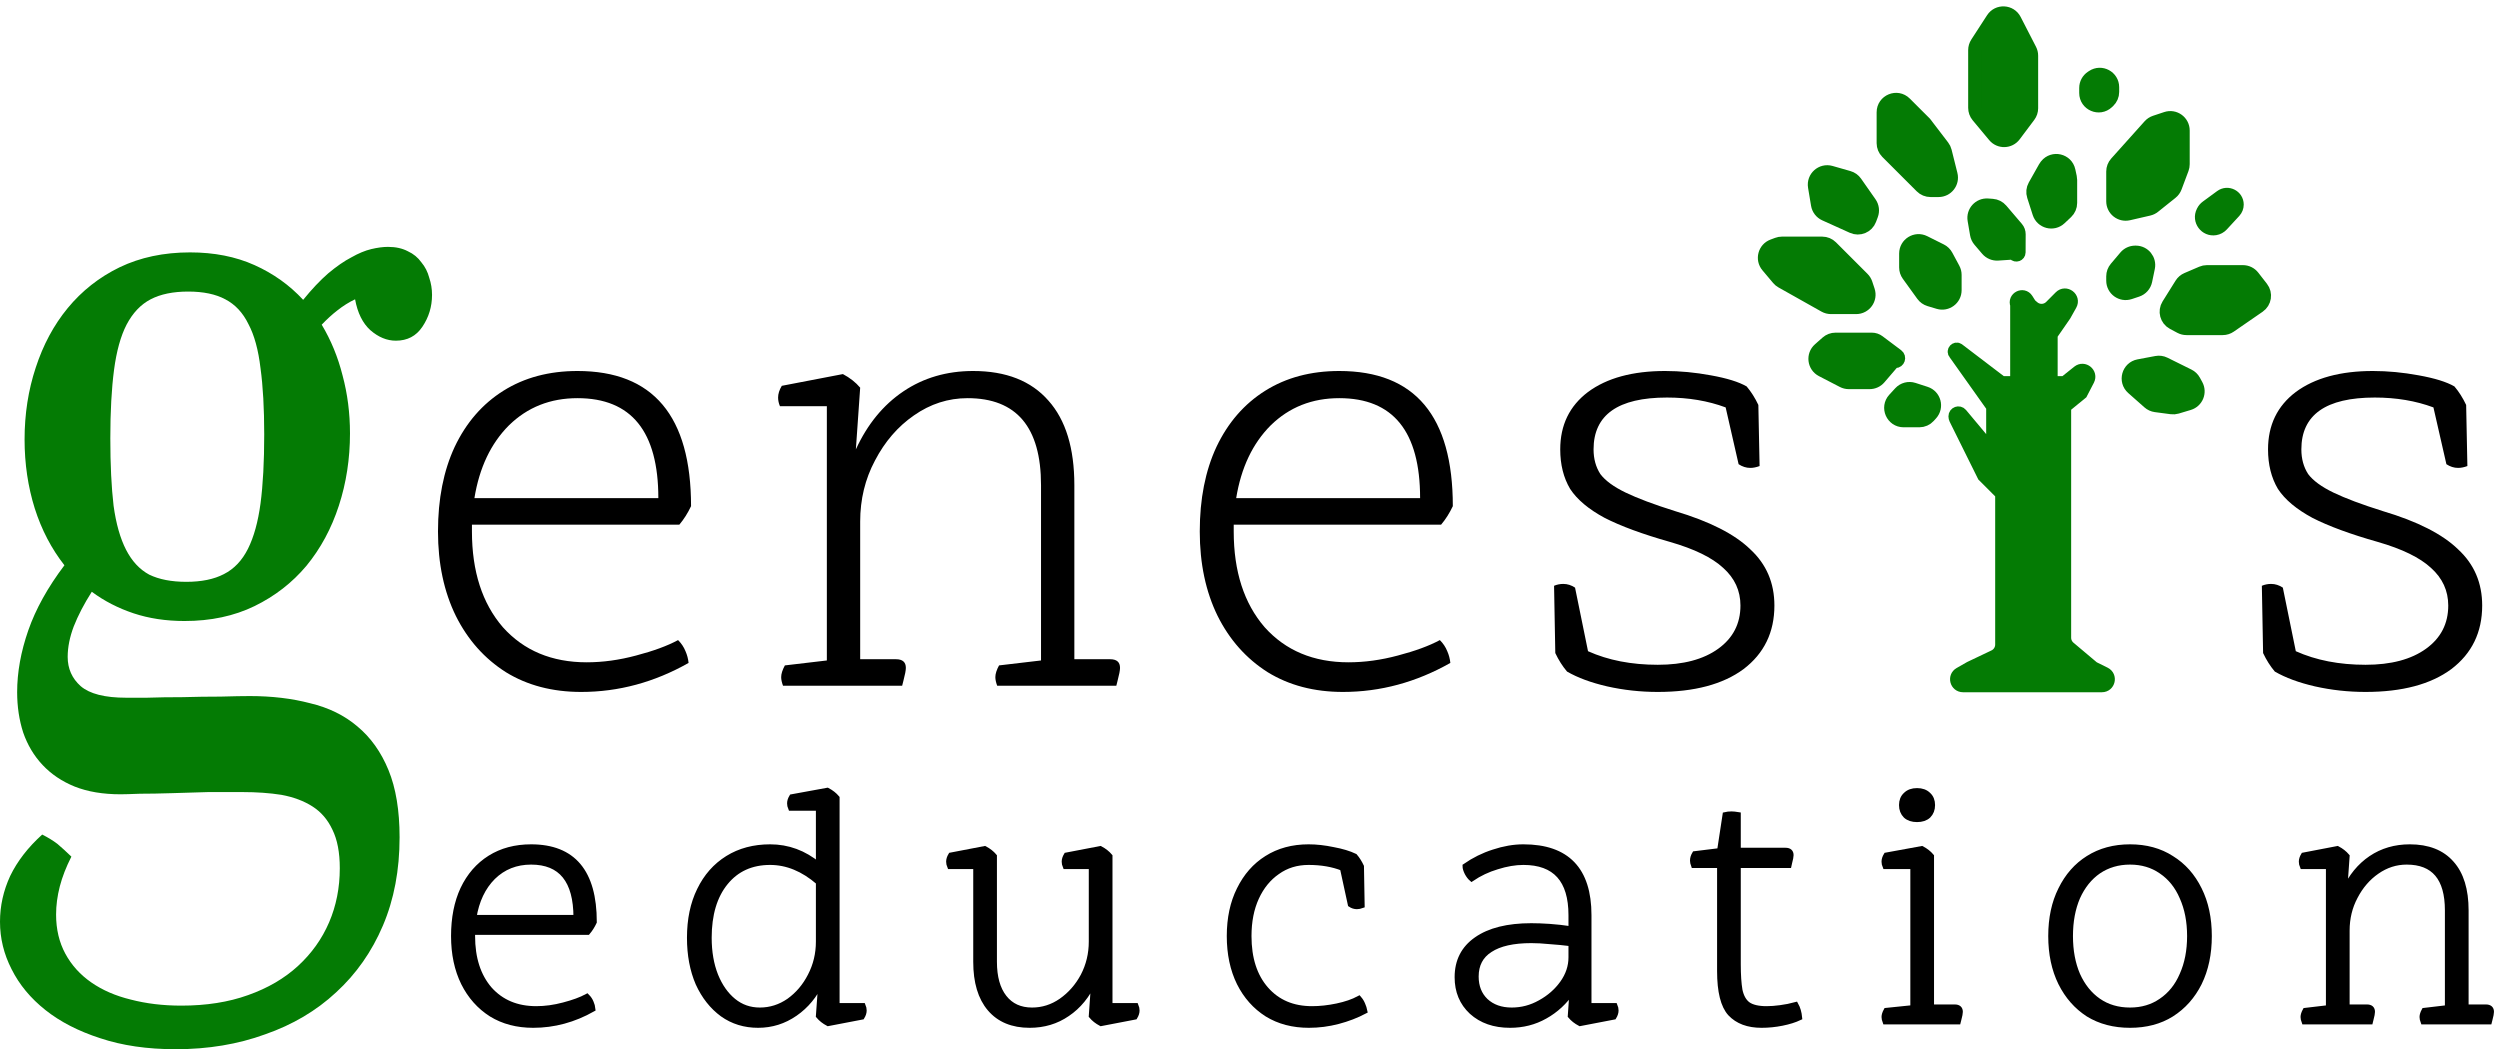 <svg width="193" height="81" viewBox="0 0 193 81" fill="none" xmlns="http://www.w3.org/2000/svg">
<path d="M151.545 52.941H162.267C162.796 52.941 162.962 52.227 162.488 51.993L161.595 51.551L159.749 49.997C159.524 49.807 159.393 49.527 159.393 49.232V31.394L160.668 30.351L161.204 29.318C161.452 28.838 160.869 28.36 160.447 28.697L159.393 29.54H158.351V25.833L159.393 24.327L159.847 23.517C160.132 23.01 159.467 22.508 159.057 22.92L158.317 23.663C157.945 24.037 157.347 24.057 156.95 23.71L156.729 23.517L156.473 23.111C156.184 22.652 155.481 23.014 155.686 23.517V29.54H154.528L151.18 26.99C150.991 26.846 150.755 27.097 150.91 27.277L153.833 31.394V34.893L151.392 31.97C151.232 31.777 150.919 31.891 150.919 32.141C150.919 32.21 150.935 32.278 150.965 32.34L153.138 36.723L154.528 38.113V49.761C154.528 50.147 154.306 50.498 153.958 50.664L152.095 51.551L151.297 52.007C150.852 52.261 151.033 52.941 151.545 52.941Z" fill="#047B04" stroke="#047B04"/>
<path d="M145.096 29.191L146.107 28.012C146.158 27.953 146.232 27.919 146.31 27.919C146.568 27.919 146.677 27.591 146.471 27.437L145.029 26.355C144.878 26.242 144.695 26.181 144.507 26.181H141.7C141.456 26.181 141.221 26.27 141.038 26.431L140.447 26.953C139.92 27.418 140.024 28.267 140.648 28.591L142.264 29.428C142.406 29.502 142.564 29.541 142.724 29.541H144.337C144.629 29.541 144.906 29.413 145.096 29.191Z" fill="#047B04" stroke="#047B04"/>
<path d="M154.233 19.618L155.326 19.545C155.393 19.541 155.458 19.568 155.501 19.619C155.629 19.769 155.875 19.68 155.876 19.483L155.882 18.086C155.883 17.91 155.821 17.74 155.707 17.607L154.503 16.197C154.329 15.993 154.081 15.868 153.814 15.849L153.453 15.823C152.806 15.777 152.287 16.349 152.396 16.989L152.584 18.089C152.614 18.267 152.692 18.433 152.809 18.57L153.406 19.27C153.611 19.51 153.918 19.639 154.233 19.618Z" fill="#047B04" stroke="#047B04"/>
<path d="M156.645 8.955L155.518 10.457C155.131 10.973 154.363 10.993 153.95 10.497L152.675 8.967C152.525 8.787 152.443 8.56 152.443 8.326V3.869C152.443 3.676 152.499 3.487 152.604 3.325L153.821 1.448C154.239 0.803 155.198 0.852 155.549 1.535L156.734 3.839C156.807 3.981 156.845 4.138 156.845 4.297V8.355C156.845 8.571 156.775 8.782 156.645 8.955Z" fill="#047B04"/>
<path d="M145.376 11.055V8.67C145.376 7.779 146.453 7.333 147.083 7.963L148.62 9.499L150 11.304C150.083 11.413 150.143 11.537 150.176 11.669L150.626 13.47C150.784 14.101 150.307 14.712 149.656 14.712H149.034C148.769 14.712 148.515 14.607 148.327 14.419L145.669 11.762C145.482 11.574 145.376 11.32 145.376 11.055Z" fill="#047B04"/>
<path d="M141.352 23.748H143.294C143.976 23.748 144.458 23.079 144.242 22.432L144.061 21.887C144.012 21.74 143.929 21.606 143.819 21.496L141.383 19.06C141.195 18.872 140.941 18.767 140.676 18.767H137.564C137.444 18.767 137.325 18.788 137.213 18.831L136.855 18.965C136.209 19.207 135.997 20.017 136.442 20.545L137.266 21.524C137.343 21.616 137.436 21.693 137.541 21.752L140.862 23.62C141.011 23.704 141.18 23.748 141.352 23.748Z" fill="#047B04"/>
<path d="M150.937 21.22V22.404C150.937 23.074 150.291 23.555 149.649 23.362L148.945 23.151C148.734 23.087 148.55 22.957 148.421 22.778L147.303 21.23C147.18 21.06 147.114 20.855 147.114 20.645V19.574C147.114 18.831 147.896 18.347 148.561 18.68L149.843 19.32C150.027 19.413 150.178 19.559 150.276 19.741L150.817 20.746C150.896 20.892 150.937 21.055 150.937 21.22Z" fill="#047B04"/>
<path d="M165.891 16.154L164.325 16.515C163.699 16.66 163.101 16.184 163.101 15.54V13.241C163.101 12.995 163.192 12.757 163.356 12.574L165.936 9.697C166.052 9.567 166.199 9.47 166.364 9.415L167.229 9.127C167.877 8.911 168.545 9.393 168.545 10.076V12.678C168.545 12.797 168.524 12.916 168.482 13.029L167.947 14.455C167.884 14.623 167.776 14.772 167.635 14.884L166.29 15.96C166.173 16.054 166.037 16.12 165.891 16.154Z" fill="#047B04"/>
<path d="M168.325 25.252L167.753 24.947C167.242 24.675 167.068 24.026 167.375 23.535L168.379 21.929C168.487 21.756 168.646 21.62 168.833 21.54L169.978 21.049C170.103 20.995 170.237 20.968 170.372 20.968H173.153C173.462 20.968 173.753 21.11 173.943 21.354L174.614 22.217C174.967 22.671 174.866 23.328 174.393 23.654L172.161 25.193C171.994 25.308 171.796 25.37 171.593 25.37H168.795C168.631 25.37 168.47 25.33 168.325 25.252Z" fill="#047B04"/>
<path d="M144.496 16.596L144.361 16.956C144.158 17.497 143.54 17.755 143.013 17.517L140.882 16.554C140.578 16.417 140.362 16.136 140.307 15.807L140.076 14.419C139.955 13.695 140.631 13.092 141.337 13.293L142.718 13.688C142.939 13.751 143.131 13.888 143.263 14.076L144.379 15.671C144.568 15.941 144.612 16.287 144.496 16.596Z" fill="#047B04"/>
<path d="M159.542 16.399L159.04 16.871C158.505 17.375 157.628 17.148 157.403 16.449L156.979 15.128C156.893 14.863 156.923 14.574 157.059 14.332L157.848 12.93C157.874 12.883 157.905 12.838 157.938 12.795L157.966 12.761C158.492 12.104 159.545 12.351 159.724 13.173L159.834 13.681C159.849 13.75 159.857 13.822 159.857 13.893V15.67C159.857 15.946 159.743 16.21 159.542 16.399Z" fill="#047B04"/>
<path d="M172.506 16.33L171.539 17.378C171.401 17.527 171.217 17.627 171.016 17.66C170.277 17.783 169.71 17.016 170.045 16.346L170.066 16.305C170.132 16.172 170.23 16.056 170.35 15.968L171.457 15.156C171.979 14.772 172.716 15.145 172.716 15.793C172.716 15.992 172.641 16.184 172.506 16.33Z" fill="#047B04"/>
<path d="M165.884 31.076L164.63 29.967C164.007 29.416 164.29 28.389 165.107 28.235L166.479 27.977C166.692 27.936 166.913 27.966 167.108 28.063L168.957 28.978C169.142 29.069 169.293 29.214 169.392 29.395L169.576 29.732C169.88 30.29 169.594 30.987 168.986 31.169L168.056 31.448C167.92 31.489 167.777 31.5 167.637 31.481L166.415 31.319C166.218 31.292 166.033 31.208 165.884 31.076Z" fill="#047B04"/>
<path d="M164.988 22.424L164.417 22.614C163.769 22.83 163.101 22.348 163.101 21.666V21.334C163.101 21.098 163.184 20.869 163.337 20.688L164.075 19.816C164.265 19.591 164.545 19.462 164.839 19.462H164.883C165.517 19.462 165.991 20.045 165.862 20.666L165.651 21.679C165.578 22.028 165.326 22.311 164.988 22.424Z" fill="#047B04"/>
<path d="M162.787 7.826L162.702 7.906C162.064 8.509 161.015 8.057 161.015 7.179V6.791C161.015 6.456 161.182 6.144 161.461 5.959L161.546 5.902C162.21 5.459 163.101 5.935 163.101 6.734V7.099C163.101 7.374 162.987 7.637 162.787 7.826Z" fill="#047B04"/>
<path d="M148.918 32.156L149.094 31.96C149.579 31.422 149.348 30.563 148.659 30.34L147.724 30.037C147.352 29.917 146.944 30.024 146.68 30.312L146.222 30.81C145.633 31.451 146.088 32.487 146.958 32.487H148.175C148.458 32.487 148.728 32.367 148.918 32.156Z" fill="#047B04"/>
<path d="M156.645 8.955L155.518 10.457C155.131 10.973 154.363 10.993 153.95 10.497L152.675 8.967C152.525 8.787 152.443 8.56 152.443 8.326V3.869C152.443 3.676 152.499 3.487 152.604 3.325L153.821 1.448C154.239 0.803 155.198 0.852 155.549 1.535L156.734 3.839C156.807 3.981 156.845 4.138 156.845 4.297V8.355C156.845 8.571 156.775 8.782 156.645 8.955Z" stroke="#047B04"/>
<path d="M145.376 11.055V8.67C145.376 7.779 146.453 7.333 147.083 7.963L148.62 9.499L150 11.304C150.083 11.413 150.143 11.537 150.176 11.669L150.626 13.47C150.784 14.101 150.307 14.712 149.656 14.712H149.034C148.769 14.712 148.515 14.607 148.327 14.419L145.669 11.762C145.482 11.574 145.376 11.32 145.376 11.055Z" stroke="#047B04"/>
<path d="M141.352 23.748H143.294C143.976 23.748 144.458 23.079 144.242 22.432L144.061 21.887C144.012 21.74 143.929 21.606 143.819 21.496L141.383 19.06C141.195 18.872 140.941 18.767 140.676 18.767H137.564C137.444 18.767 137.325 18.788 137.213 18.831L136.855 18.965C136.209 19.207 135.997 20.017 136.442 20.545L137.266 21.524C137.343 21.616 137.436 21.693 137.541 21.752L140.862 23.62C141.011 23.704 141.18 23.748 141.352 23.748Z" stroke="#047B04"/>
<path d="M150.937 21.22V22.404C150.937 23.074 150.291 23.555 149.649 23.362L148.945 23.151C148.734 23.087 148.55 22.957 148.421 22.778L147.303 21.23C147.18 21.06 147.114 20.855 147.114 20.645V19.574C147.114 18.831 147.896 18.347 148.561 18.68L149.843 19.32C150.027 19.413 150.178 19.559 150.276 19.741L150.817 20.746C150.896 20.892 150.937 21.055 150.937 21.22Z" stroke="#047B04"/>
<path d="M165.891 16.154L164.325 16.515C163.699 16.66 163.101 16.184 163.101 15.54V13.241C163.101 12.995 163.192 12.757 163.356 12.574L165.936 9.697C166.052 9.567 166.199 9.47 166.364 9.415L167.229 9.127C167.877 8.911 168.545 9.393 168.545 10.076V12.678C168.545 12.797 168.524 12.916 168.482 13.029L167.947 14.455C167.884 14.623 167.776 14.772 167.635 14.884L166.29 15.96C166.173 16.054 166.037 16.12 165.891 16.154Z" stroke="#047B04"/>
<path d="M168.325 25.252L167.753 24.947C167.242 24.675 167.068 24.026 167.375 23.535L168.379 21.929C168.487 21.756 168.646 21.62 168.833 21.54L169.978 21.049C170.103 20.995 170.237 20.968 170.372 20.968H173.153C173.462 20.968 173.753 21.11 173.943 21.354L174.614 22.217C174.967 22.671 174.866 23.328 174.393 23.654L172.161 25.193C171.994 25.308 171.796 25.37 171.593 25.37H168.795C168.631 25.37 168.47 25.33 168.325 25.252Z" stroke="#047B04"/>
<path d="M144.496 16.596L144.361 16.956C144.158 17.497 143.54 17.755 143.013 17.517L140.882 16.554C140.578 16.417 140.362 16.136 140.307 15.807L140.076 14.419C139.955 13.695 140.631 13.092 141.337 13.293L142.718 13.688C142.939 13.751 143.131 13.888 143.263 14.076L144.379 15.671C144.568 15.941 144.612 16.287 144.496 16.596Z" stroke="#047B04"/>
<path d="M159.542 16.399L159.04 16.871C158.505 17.375 157.628 17.148 157.403 16.449L156.979 15.128C156.893 14.863 156.923 14.574 157.059 14.332L157.848 12.93C157.874 12.883 157.905 12.838 157.938 12.795L157.966 12.761C158.492 12.104 159.545 12.351 159.724 13.173L159.834 13.681C159.849 13.75 159.857 13.822 159.857 13.893V15.67C159.857 15.946 159.743 16.21 159.542 16.399Z" stroke="#047B04"/>
<path d="M172.506 16.33L171.539 17.378C171.401 17.527 171.217 17.627 171.016 17.66C170.277 17.783 169.71 17.016 170.045 16.346L170.066 16.305C170.132 16.172 170.23 16.056 170.35 15.968L171.457 15.156C171.979 14.772 172.716 15.145 172.716 15.793C172.716 15.992 172.641 16.184 172.506 16.33Z" stroke="#047B04"/>
<path d="M165.884 31.076L164.63 29.967C164.007 29.416 164.29 28.389 165.107 28.235L166.479 27.977C166.692 27.936 166.913 27.966 167.108 28.063L168.957 28.978C169.142 29.069 169.293 29.214 169.392 29.395L169.576 29.732C169.88 30.29 169.594 30.987 168.986 31.169L168.056 31.448C167.92 31.489 167.777 31.5 167.637 31.481L166.415 31.319C166.218 31.292 166.033 31.208 165.884 31.076Z" stroke="#047B04"/>
<path d="M164.988 22.424L164.417 22.614C163.769 22.83 163.101 22.348 163.101 21.666V21.334C163.101 21.098 163.184 20.869 163.337 20.688L164.075 19.816C164.265 19.591 164.545 19.462 164.839 19.462H164.883C165.517 19.462 165.991 20.045 165.862 20.666L165.651 21.679C165.578 22.028 165.326 22.311 164.988 22.424Z" stroke="#047B04"/>
<path d="M162.787 7.826L162.702 7.906C162.064 8.509 161.015 8.057 161.015 7.179V6.791C161.015 6.456 161.182 6.144 161.461 5.959L161.546 5.902C162.21 5.459 163.101 5.935 163.101 6.734V7.099C163.101 7.374 162.987 7.637 162.787 7.826Z" stroke="#047B04"/>
<path d="M148.918 32.156L149.094 31.96C149.579 31.422 149.348 30.563 148.659 30.34L147.724 30.037C147.352 29.917 146.944 30.024 146.68 30.312L146.222 30.81C145.633 31.451 146.088 32.487 146.958 32.487H148.175C148.458 32.487 148.728 32.367 148.918 32.156Z" stroke="#047B04"/>
<path d="M52.444 40.505H36.434V41.029C36.434 44.111 37.228 46.572 38.816 48.415C40.437 50.225 42.596 51.13 45.297 51.13C46.535 51.13 47.806 50.956 49.108 50.606C50.442 50.257 51.522 49.86 52.348 49.415C52.602 49.669 52.793 49.955 52.92 50.273C53.047 50.559 53.127 50.861 53.158 51.178C50.522 52.671 47.758 53.418 44.868 53.418C42.644 53.418 40.706 52.909 39.055 51.893C37.403 50.845 36.117 49.399 35.195 47.557C34.274 45.683 33.813 43.507 33.813 41.029C33.813 38.52 34.242 36.344 35.1 34.502C35.989 32.628 37.244 31.182 38.864 30.166C40.484 29.149 42.39 28.641 44.582 28.641C50.426 28.641 53.349 32.119 53.349 39.076C53.095 39.616 52.793 40.092 52.444 40.505ZM36.625 38.456H50.824C50.824 33.31 48.743 30.738 44.582 30.738C42.485 30.738 40.722 31.436 39.293 32.834C37.895 34.232 37.006 36.106 36.625 38.456Z" fill="black"/>
<path d="M86.18 52.941H76.984C76.889 52.687 76.841 52.465 76.841 52.274C76.841 52.02 76.936 51.718 77.127 51.369L80.367 50.988V37.456C80.367 32.977 78.477 30.738 74.697 30.738C73.204 30.738 71.822 31.182 70.552 32.072C69.313 32.929 68.312 34.089 67.55 35.55C66.787 36.979 66.406 38.552 66.406 40.267V50.892H69.17C69.678 50.892 69.932 51.115 69.932 51.559C69.932 51.75 69.869 52.084 69.742 52.56L69.646 52.941H60.45C60.355 52.687 60.307 52.465 60.307 52.274C60.307 52.02 60.403 51.718 60.593 51.369L63.833 50.988V31.357H60.212C60.117 31.135 60.069 30.912 60.069 30.69C60.069 30.404 60.165 30.102 60.355 29.785L65.072 28.879C65.612 29.165 66.057 29.515 66.406 29.928L66.073 34.692C66.962 32.755 68.185 31.262 69.742 30.213C71.298 29.165 73.093 28.641 75.126 28.641C77.667 28.641 79.605 29.404 80.939 30.928C82.273 32.421 82.94 34.597 82.94 37.456V50.892H85.703C86.212 50.892 86.466 51.115 86.466 51.559C86.466 51.75 86.402 52.084 86.275 52.56L86.18 52.941Z" fill="black"/>
<path d="M111.252 40.505H95.243V41.029C95.243 44.111 96.037 46.572 97.625 48.415C99.245 50.225 101.405 51.13 104.105 51.13C105.344 51.13 106.615 50.956 107.917 50.606C109.251 50.257 110.331 49.86 111.157 49.415C111.411 49.669 111.602 49.955 111.729 50.273C111.856 50.559 111.935 50.861 111.967 51.178C109.331 52.671 106.567 53.418 103.676 53.418C101.453 53.418 99.515 52.909 97.864 51.893C96.212 50.845 94.925 49.399 94.004 47.557C93.083 45.683 92.622 43.507 92.622 41.029C92.622 38.52 93.051 36.344 93.909 34.502C94.798 32.628 96.053 31.182 97.673 30.166C99.293 29.149 101.199 28.641 103.391 28.641C109.235 28.641 112.158 32.119 112.158 39.076C111.903 39.616 111.602 40.092 111.252 40.505ZM95.433 38.456H109.632C109.632 33.31 107.552 30.738 103.391 30.738C101.294 30.738 99.531 31.436 98.102 32.834C96.704 34.232 95.815 36.106 95.433 38.456Z" fill="black"/>
<path d="M120.069 50.416L119.974 45.222C120.196 45.127 120.435 45.079 120.689 45.079C121.006 45.079 121.308 45.175 121.594 45.365L122.595 50.273C124.151 50.972 125.946 51.321 127.979 51.321C129.948 51.321 131.505 50.908 132.648 50.082C133.792 49.256 134.363 48.145 134.363 46.747C134.363 45.603 133.919 44.635 133.029 43.84C132.172 43.046 130.806 42.379 128.932 41.839C126.803 41.236 125.12 40.616 123.881 39.981C122.642 39.314 121.753 38.568 121.213 37.742C120.705 36.884 120.45 35.868 120.45 34.692C120.45 32.818 121.165 31.341 122.595 30.261C124.056 29.181 126.041 28.641 128.55 28.641C129.694 28.641 130.869 28.752 132.076 28.975C133.315 29.197 134.236 29.483 134.84 29.832C135.189 30.245 135.491 30.722 135.745 31.262L135.84 35.979C135.586 36.074 135.348 36.122 135.126 36.122C134.808 36.122 134.506 36.026 134.22 35.836L133.22 31.452C131.854 30.944 130.345 30.69 128.693 30.69C124.913 30.69 123.023 32.024 123.023 34.692C123.023 35.423 123.198 36.058 123.547 36.598C123.929 37.106 124.58 37.583 125.501 38.028C126.422 38.472 127.693 38.949 129.313 39.457C131.981 40.251 133.919 41.236 135.126 42.411C136.365 43.555 136.984 45 136.984 46.747C136.984 48.812 136.19 50.448 134.602 51.655C133.013 52.83 130.806 53.418 127.979 53.418C126.645 53.418 125.342 53.275 124.072 52.989C122.833 52.703 121.8 52.322 120.975 51.845C120.625 51.432 120.323 50.956 120.069 50.416Z" fill="black"/>
<path d="M174.711 50.416L174.615 45.222C174.838 45.127 175.076 45.079 175.33 45.079C175.648 45.079 175.95 45.175 176.235 45.365L177.236 50.273C178.793 50.972 180.587 51.321 182.62 51.321C184.59 51.321 186.146 50.908 187.29 50.082C188.433 49.256 189.005 48.145 189.005 46.747C189.005 45.603 188.56 44.635 187.671 43.84C186.813 43.046 185.447 42.379 183.573 41.839C181.445 41.236 179.761 40.616 178.523 39.981C177.284 39.314 176.394 38.568 175.854 37.742C175.346 36.884 175.092 35.868 175.092 34.692C175.092 32.818 175.807 31.341 177.236 30.261C178.697 29.181 180.683 28.641 183.192 28.641C184.335 28.641 185.511 28.752 186.718 28.975C187.957 29.197 188.878 29.483 189.481 29.832C189.831 30.245 190.133 30.722 190.387 31.262L190.482 35.979C190.228 36.074 189.99 36.122 189.767 36.122C189.45 36.122 189.148 36.026 188.862 35.836L187.861 31.452C186.495 30.944 184.987 30.69 183.335 30.69C179.555 30.69 177.665 32.024 177.665 34.692C177.665 35.423 177.84 36.058 178.189 36.598C178.57 37.106 179.221 37.583 180.143 38.028C181.064 38.472 182.334 38.949 183.954 39.457C186.623 40.251 188.56 41.236 189.767 42.411C191.006 43.555 191.625 45 191.625 46.747C191.625 48.812 190.831 50.448 189.243 51.655C187.655 52.83 185.447 53.418 182.62 53.418C181.286 53.418 179.984 53.275 178.713 52.989C177.474 52.703 176.442 52.322 175.616 51.845C175.267 51.432 174.965 50.956 174.711 50.416Z" fill="black"/>
<mask id="path-6-outside-1" maskUnits="userSpaceOnUse" x="34.021" y="60.015" width="159" height="20" fill="black">
<rect fill="white" x="34.021" y="60.015" width="159" height="20"/>
<path d="M45.371 71.974H36.477V72.265C36.477 73.976 36.918 75.344 37.8 76.368C38.7 77.374 39.9 77.876 41.4 77.876C42.088 77.876 42.794 77.779 43.518 77.585C44.259 77.391 44.859 77.171 45.318 76.924C45.459 77.065 45.565 77.224 45.635 77.4C45.706 77.559 45.75 77.726 45.768 77.903C44.303 78.732 42.768 79.147 41.162 79.147C39.926 79.147 38.85 78.865 37.932 78.3C37.015 77.718 36.3 76.915 35.788 75.891C35.276 74.85 35.021 73.641 35.021 72.265C35.021 70.871 35.259 69.662 35.735 68.638C36.229 67.597 36.926 66.794 37.827 66.229C38.727 65.665 39.785 65.382 41.003 65.382C44.25 65.382 45.873 67.315 45.873 71.179C45.732 71.479 45.565 71.744 45.371 71.974ZM36.582 70.835H44.471C44.471 67.976 43.315 66.547 41.003 66.547C39.838 66.547 38.859 66.935 38.065 67.712C37.288 68.488 36.794 69.529 36.582 70.835Z"/>
<path d="M66.548 78.512L63.928 79.015C63.628 78.856 63.381 78.662 63.187 78.432L63.372 75.838C62.913 76.844 62.251 77.647 61.386 78.247C60.522 78.847 59.569 79.147 58.528 79.147C57.486 79.147 56.569 78.865 55.775 78.3C54.981 77.718 54.354 76.924 53.895 75.918C53.454 74.894 53.234 73.721 53.234 72.397C53.234 70.985 53.489 69.759 54.001 68.718C54.513 67.659 55.236 66.838 56.172 66.256C57.107 65.674 58.201 65.382 59.454 65.382C60.831 65.382 62.075 65.841 63.187 66.759V62.391H61.042C60.989 62.268 60.963 62.144 60.963 62.02C60.963 61.862 61.016 61.694 61.122 61.518L63.875 61.015C64.175 61.173 64.422 61.368 64.616 61.597V77.638H66.628C66.681 77.762 66.707 77.885 66.707 78.009C66.707 78.168 66.654 78.335 66.548 78.512ZM63.187 72.688V68.109C62.004 67.085 60.76 66.573 59.454 66.573C58.007 66.573 56.86 67.094 56.013 68.135C55.166 69.176 54.742 70.597 54.742 72.397C54.742 73.491 54.91 74.462 55.245 75.309C55.581 76.138 56.039 76.791 56.622 77.268C57.204 77.744 57.884 77.982 58.66 77.982C59.472 77.982 60.222 77.744 60.91 77.268C61.598 76.773 62.145 76.129 62.551 75.335C62.975 74.523 63.187 73.641 63.187 72.688Z"/>
<path d="M87.616 78.512L84.995 79.015C84.695 78.856 84.448 78.662 84.254 78.432L84.439 75.785C83.945 76.862 83.266 77.691 82.401 78.273C81.554 78.856 80.584 79.147 79.49 79.147C78.166 79.147 77.142 78.724 76.419 77.876C75.695 77.029 75.334 75.82 75.334 74.25V66.891H73.322C73.269 66.768 73.242 66.644 73.242 66.52C73.242 66.362 73.295 66.194 73.401 66.018L76.022 65.515C76.322 65.674 76.569 65.868 76.763 66.097V74.25C76.763 75.432 77.019 76.35 77.531 77.003C78.042 77.656 78.757 77.982 79.675 77.982C80.487 77.982 81.237 77.744 81.925 77.268C82.631 76.773 83.195 76.129 83.619 75.335C84.042 74.523 84.254 73.641 84.254 72.688V66.891H82.242C82.189 66.768 82.163 66.644 82.163 66.52C82.163 66.362 82.216 66.194 82.322 66.018L84.942 65.515C85.242 65.674 85.49 65.868 85.684 66.097V77.638H87.695C87.748 77.762 87.775 77.885 87.775 78.009C87.775 78.168 87.722 78.335 87.616 78.512Z"/>
<path d="M104.251 69.829L103.642 67.023C102.884 66.724 102.01 66.573 101.022 66.573C100.104 66.573 99.301 66.82 98.613 67.315C97.925 67.791 97.387 68.453 96.998 69.3C96.61 70.147 96.416 71.135 96.416 72.265C96.416 73.994 96.857 75.362 97.74 76.368C98.622 77.374 99.804 77.876 101.287 77.876C101.904 77.876 102.548 77.806 103.219 77.665C103.89 77.523 104.454 77.329 104.913 77.082C105.037 77.224 105.134 77.382 105.204 77.559C105.275 77.718 105.328 77.885 105.363 78.062C104.728 78.397 104.04 78.662 103.298 78.856C102.557 79.05 101.807 79.147 101.048 79.147C99.813 79.147 98.737 78.865 97.819 78.3C96.901 77.718 96.187 76.915 95.675 75.891C95.163 74.85 94.907 73.641 94.907 72.265C94.907 70.888 95.163 69.688 95.675 68.665C96.187 67.624 96.892 66.82 97.793 66.256C98.71 65.674 99.787 65.382 101.022 65.382C101.622 65.382 102.257 65.453 102.928 65.594C103.598 65.718 104.154 65.885 104.595 66.097C104.79 66.326 104.957 66.591 105.098 66.891L105.151 69.909C105.01 69.962 104.878 69.988 104.754 69.988C104.578 69.988 104.41 69.935 104.251 69.829Z"/>
<path d="M124.594 78.512L121.974 79.015C121.674 78.856 121.427 78.662 121.233 78.432L121.365 76.526C120.8 77.356 120.103 78 119.274 78.459C118.462 78.918 117.562 79.147 116.574 79.147C115.356 79.147 114.368 78.803 113.609 78.115C112.868 77.426 112.497 76.535 112.497 75.441C112.497 74.188 112.991 73.218 113.98 72.529C114.986 71.823 116.397 71.471 118.215 71.471C118.621 71.471 119.088 71.488 119.618 71.523C120.147 71.559 120.703 71.621 121.286 71.709V70.65C121.286 67.932 120.059 66.573 117.606 66.573C116.971 66.573 116.291 66.688 115.568 66.918C114.862 67.129 114.209 67.438 113.609 67.844C113.486 67.738 113.371 67.588 113.265 67.394C113.159 67.182 113.106 67.006 113.106 66.865C113.794 66.388 114.527 66.026 115.303 65.779C116.097 65.515 116.865 65.382 117.606 65.382C120.977 65.382 122.662 67.138 122.662 70.65V77.638H124.674C124.727 77.762 124.753 77.885 124.753 78.009C124.753 78.168 124.7 78.335 124.594 78.512ZM121.286 73.906V72.847C120.721 72.776 120.174 72.724 119.644 72.688C119.115 72.635 118.638 72.609 118.215 72.609C116.821 72.609 115.762 72.847 115.038 73.323C114.315 73.782 113.953 74.471 113.953 75.388C113.953 76.165 114.2 76.791 114.694 77.268C115.206 77.744 115.877 77.982 116.706 77.982C117.483 77.982 118.215 77.788 118.903 77.4C119.609 77.012 120.183 76.509 120.624 75.891C121.065 75.273 121.286 74.612 121.286 73.906Z"/>
<path d="M132.759 74.965V66.812H130.747C130.694 66.671 130.668 66.547 130.668 66.441C130.668 66.265 130.721 66.088 130.827 65.912L132.759 65.674L133.182 62.894C133.324 62.859 133.491 62.841 133.685 62.841C133.809 62.841 133.977 62.859 134.188 62.894V65.647H137.841C138.124 65.647 138.265 65.77 138.265 66.018C138.265 66.124 138.229 66.309 138.159 66.573L138.106 66.812H134.188V74.435C134.188 75.265 134.232 75.935 134.321 76.447C134.427 76.941 134.629 77.303 134.929 77.532C135.247 77.762 135.732 77.876 136.385 77.876C136.703 77.876 137.056 77.85 137.444 77.797C137.85 77.744 138.247 77.665 138.635 77.559C138.794 77.841 138.891 78.176 138.927 78.565C138.556 78.741 138.106 78.882 137.577 78.988C137.047 79.094 136.518 79.147 135.988 79.147C134.947 79.147 134.144 78.847 133.579 78.247C133.032 77.647 132.759 76.553 132.759 74.965Z"/>
<path d="M151.172 78.882H145.534C145.481 78.741 145.454 78.618 145.454 78.512C145.454 78.371 145.507 78.203 145.613 78.009L147.678 77.797V66.891H145.534C145.481 66.768 145.454 66.644 145.454 66.52C145.454 66.362 145.507 66.194 145.613 66.018L148.366 65.515C148.666 65.674 148.913 65.868 149.107 66.097V77.744H150.907C151.19 77.744 151.331 77.868 151.331 78.115C151.331 78.221 151.296 78.406 151.225 78.671L151.172 78.882ZM149.187 62.153C149.187 62.488 149.081 62.762 148.869 62.974C148.657 63.168 148.366 63.265 147.996 63.265C147.625 63.265 147.334 63.168 147.122 62.974C146.91 62.762 146.804 62.488 146.804 62.153C146.804 61.818 146.91 61.553 147.122 61.359C147.334 61.147 147.625 61.041 147.996 61.041C148.366 61.041 148.657 61.147 148.869 61.359C149.081 61.553 149.187 61.818 149.187 62.153Z"/>
<path d="M164.439 77.982C165.356 77.982 166.159 77.744 166.847 77.268C167.553 76.791 168.092 76.121 168.462 75.256C168.85 74.391 169.044 73.394 169.044 72.265C169.044 71.135 168.85 70.138 168.462 69.273C168.092 68.409 167.553 67.738 166.847 67.262C166.159 66.785 165.356 66.547 164.439 66.547C163.521 66.547 162.709 66.785 162.003 67.262C161.315 67.738 160.777 68.409 160.389 69.273C160.018 70.138 159.833 71.135 159.833 72.265C159.833 73.394 160.018 74.391 160.389 75.256C160.777 76.121 161.315 76.791 162.003 77.268C162.692 77.744 163.503 77.982 164.439 77.982ZM164.439 79.147C163.203 79.147 162.127 78.865 161.209 78.3C160.309 77.718 159.603 76.915 159.092 75.891C158.58 74.85 158.324 73.641 158.324 72.265C158.324 70.888 158.58 69.688 159.092 68.665C159.603 67.624 160.309 66.82 161.209 66.256C162.127 65.674 163.203 65.382 164.439 65.382C165.674 65.382 166.742 65.674 167.642 66.256C168.559 66.82 169.274 67.624 169.786 68.665C170.297 69.688 170.553 70.888 170.553 72.265C170.553 73.641 170.297 74.85 169.786 75.891C169.274 76.915 168.559 77.718 167.642 78.3C166.742 78.865 165.674 79.147 164.439 79.147Z"/>
<path d="M192.176 78.882H187.067C187.014 78.741 186.988 78.618 186.988 78.512C186.988 78.371 187.041 78.203 187.146 78.009L188.946 77.797V70.279C188.946 67.791 187.896 66.547 185.796 66.547C184.967 66.547 184.199 66.794 183.493 67.288C182.805 67.765 182.249 68.409 181.826 69.221C181.402 70.015 181.191 70.888 181.191 71.841V77.744H182.726C183.008 77.744 183.149 77.868 183.149 78.115C183.149 78.221 183.114 78.406 183.043 78.671L182.991 78.882H177.882C177.829 78.741 177.802 78.618 177.802 78.512C177.802 78.371 177.855 78.203 177.961 78.009L179.761 77.797V66.891H177.749C177.696 66.768 177.67 66.644 177.67 66.52C177.67 66.362 177.723 66.194 177.829 66.018L180.449 65.515C180.749 65.674 180.996 65.868 181.191 66.097L181.005 68.744C181.499 67.668 182.179 66.838 183.043 66.256C183.908 65.674 184.905 65.382 186.035 65.382C187.446 65.382 188.523 65.806 189.264 66.653C190.005 67.482 190.376 68.691 190.376 70.279V77.744H191.911C192.193 77.744 192.335 77.868 192.335 78.115C192.335 78.221 192.299 78.406 192.229 78.671L192.176 78.882Z"/>
</mask>
<path d="M45.371 71.974H36.477V72.265C36.477 73.976 36.918 75.344 37.8 76.368C38.7 77.374 39.9 77.876 41.4 77.876C42.088 77.876 42.794 77.779 43.518 77.585C44.259 77.391 44.859 77.171 45.318 76.924C45.459 77.065 45.565 77.224 45.635 77.4C45.706 77.559 45.75 77.726 45.768 77.903C44.303 78.732 42.768 79.147 41.162 79.147C39.926 79.147 38.85 78.865 37.932 78.3C37.015 77.718 36.3 76.915 35.788 75.891C35.276 74.85 35.021 73.641 35.021 72.265C35.021 70.871 35.259 69.662 35.735 68.638C36.229 67.597 36.926 66.794 37.827 66.229C38.727 65.665 39.785 65.382 41.003 65.382C44.25 65.382 45.873 67.315 45.873 71.179C45.732 71.479 45.565 71.744 45.371 71.974ZM36.582 70.835H44.471C44.471 67.976 43.315 66.547 41.003 66.547C39.838 66.547 38.859 66.935 38.065 67.712C37.288 68.488 36.794 69.529 36.582 70.835Z" fill="black"/>
<path d="M66.548 78.512L63.928 79.015C63.628 78.856 63.381 78.662 63.187 78.432L63.372 75.838C62.913 76.844 62.251 77.647 61.386 78.247C60.522 78.847 59.569 79.147 58.528 79.147C57.486 79.147 56.569 78.865 55.775 78.3C54.981 77.718 54.354 76.924 53.895 75.918C53.454 74.894 53.234 73.721 53.234 72.397C53.234 70.985 53.489 69.759 54.001 68.718C54.513 67.659 55.236 66.838 56.172 66.256C57.107 65.674 58.201 65.382 59.454 65.382C60.831 65.382 62.075 65.841 63.187 66.759V62.391H61.042C60.989 62.268 60.963 62.144 60.963 62.02C60.963 61.862 61.016 61.694 61.122 61.518L63.875 61.015C64.175 61.173 64.422 61.368 64.616 61.597V77.638H66.628C66.681 77.762 66.707 77.885 66.707 78.009C66.707 78.168 66.654 78.335 66.548 78.512ZM63.187 72.688V68.109C62.004 67.085 60.76 66.573 59.454 66.573C58.007 66.573 56.86 67.094 56.013 68.135C55.166 69.176 54.742 70.597 54.742 72.397C54.742 73.491 54.91 74.462 55.245 75.309C55.581 76.138 56.039 76.791 56.622 77.268C57.204 77.744 57.884 77.982 58.66 77.982C59.472 77.982 60.222 77.744 60.91 77.268C61.598 76.773 62.145 76.129 62.551 75.335C62.975 74.523 63.187 73.641 63.187 72.688Z" fill="black"/>
<path d="M87.616 78.512L84.995 79.015C84.695 78.856 84.448 78.662 84.254 78.432L84.439 75.785C83.945 76.862 83.266 77.691 82.401 78.273C81.554 78.856 80.584 79.147 79.49 79.147C78.166 79.147 77.142 78.724 76.419 77.876C75.695 77.029 75.334 75.82 75.334 74.25V66.891H73.322C73.269 66.768 73.242 66.644 73.242 66.52C73.242 66.362 73.295 66.194 73.401 66.018L76.022 65.515C76.322 65.674 76.569 65.868 76.763 66.097V74.25C76.763 75.432 77.019 76.35 77.531 77.003C78.042 77.656 78.757 77.982 79.675 77.982C80.487 77.982 81.237 77.744 81.925 77.268C82.631 76.773 83.195 76.129 83.619 75.335C84.042 74.523 84.254 73.641 84.254 72.688V66.891H82.242C82.189 66.768 82.163 66.644 82.163 66.52C82.163 66.362 82.216 66.194 82.322 66.018L84.942 65.515C85.242 65.674 85.49 65.868 85.684 66.097V77.638H87.695C87.748 77.762 87.775 77.885 87.775 78.009C87.775 78.168 87.722 78.335 87.616 78.512Z" fill="black"/>
<path d="M104.251 69.829L103.642 67.023C102.884 66.724 102.01 66.573 101.022 66.573C100.104 66.573 99.301 66.82 98.613 67.315C97.925 67.791 97.387 68.453 96.998 69.3C96.61 70.147 96.416 71.135 96.416 72.265C96.416 73.994 96.857 75.362 97.74 76.368C98.622 77.374 99.804 77.876 101.287 77.876C101.904 77.876 102.548 77.806 103.219 77.665C103.89 77.523 104.454 77.329 104.913 77.082C105.037 77.224 105.134 77.382 105.204 77.559C105.275 77.718 105.328 77.885 105.363 78.062C104.728 78.397 104.04 78.662 103.298 78.856C102.557 79.05 101.807 79.147 101.048 79.147C99.813 79.147 98.737 78.865 97.819 78.3C96.901 77.718 96.187 76.915 95.675 75.891C95.163 74.85 94.907 73.641 94.907 72.265C94.907 70.888 95.163 69.688 95.675 68.665C96.187 67.624 96.892 66.82 97.793 66.256C98.71 65.674 99.787 65.382 101.022 65.382C101.622 65.382 102.257 65.453 102.928 65.594C103.598 65.718 104.154 65.885 104.595 66.097C104.79 66.326 104.957 66.591 105.098 66.891L105.151 69.909C105.01 69.962 104.878 69.988 104.754 69.988C104.578 69.988 104.41 69.935 104.251 69.829Z" fill="black"/>
<path d="M124.594 78.512L121.974 79.015C121.674 78.856 121.427 78.662 121.233 78.432L121.365 76.526C120.8 77.356 120.103 78 119.274 78.459C118.462 78.918 117.562 79.147 116.574 79.147C115.356 79.147 114.368 78.803 113.609 78.115C112.868 77.426 112.497 76.535 112.497 75.441C112.497 74.188 112.991 73.218 113.98 72.529C114.986 71.823 116.397 71.471 118.215 71.471C118.621 71.471 119.088 71.488 119.618 71.523C120.147 71.559 120.703 71.621 121.286 71.709V70.65C121.286 67.932 120.059 66.573 117.606 66.573C116.971 66.573 116.291 66.688 115.568 66.918C114.862 67.129 114.209 67.438 113.609 67.844C113.486 67.738 113.371 67.588 113.265 67.394C113.159 67.182 113.106 67.006 113.106 66.865C113.794 66.388 114.527 66.026 115.303 65.779C116.097 65.515 116.865 65.382 117.606 65.382C120.977 65.382 122.662 67.138 122.662 70.65V77.638H124.674C124.727 77.762 124.753 77.885 124.753 78.009C124.753 78.168 124.7 78.335 124.594 78.512ZM121.286 73.906V72.847C120.721 72.776 120.174 72.724 119.644 72.688C119.115 72.635 118.638 72.609 118.215 72.609C116.821 72.609 115.762 72.847 115.038 73.323C114.315 73.782 113.953 74.471 113.953 75.388C113.953 76.165 114.2 76.791 114.694 77.268C115.206 77.744 115.877 77.982 116.706 77.982C117.483 77.982 118.215 77.788 118.903 77.4C119.609 77.012 120.183 76.509 120.624 75.891C121.065 75.273 121.286 74.612 121.286 73.906Z" fill="black"/>
<path d="M132.759 74.965V66.812H130.747C130.694 66.671 130.668 66.547 130.668 66.441C130.668 66.265 130.721 66.088 130.827 65.912L132.759 65.674L133.182 62.894C133.324 62.859 133.491 62.841 133.685 62.841C133.809 62.841 133.977 62.859 134.188 62.894V65.647H137.841C138.124 65.647 138.265 65.77 138.265 66.018C138.265 66.124 138.229 66.309 138.159 66.573L138.106 66.812H134.188V74.435C134.188 75.265 134.232 75.935 134.321 76.447C134.427 76.941 134.629 77.303 134.929 77.532C135.247 77.762 135.732 77.876 136.385 77.876C136.703 77.876 137.056 77.85 137.444 77.797C137.85 77.744 138.247 77.665 138.635 77.559C138.794 77.841 138.891 78.176 138.927 78.565C138.556 78.741 138.106 78.882 137.577 78.988C137.047 79.094 136.518 79.147 135.988 79.147C134.947 79.147 134.144 78.847 133.579 78.247C133.032 77.647 132.759 76.553 132.759 74.965Z" fill="black"/>
<path d="M151.172 78.882H145.534C145.481 78.741 145.454 78.618 145.454 78.512C145.454 78.371 145.507 78.203 145.613 78.009L147.678 77.797V66.891H145.534C145.481 66.768 145.454 66.644 145.454 66.52C145.454 66.362 145.507 66.194 145.613 66.018L148.366 65.515C148.666 65.674 148.913 65.868 149.107 66.097V77.744H150.907C151.19 77.744 151.331 77.868 151.331 78.115C151.331 78.221 151.296 78.406 151.225 78.671L151.172 78.882ZM149.187 62.153C149.187 62.488 149.081 62.762 148.869 62.974C148.657 63.168 148.366 63.265 147.996 63.265C147.625 63.265 147.334 63.168 147.122 62.974C146.91 62.762 146.804 62.488 146.804 62.153C146.804 61.818 146.91 61.553 147.122 61.359C147.334 61.147 147.625 61.041 147.996 61.041C148.366 61.041 148.657 61.147 148.869 61.359C149.081 61.553 149.187 61.818 149.187 62.153Z" fill="black"/>
<path d="M164.439 77.982C165.356 77.982 166.159 77.744 166.847 77.268C167.553 76.791 168.092 76.121 168.462 75.256C168.85 74.391 169.044 73.394 169.044 72.265C169.044 71.135 168.85 70.138 168.462 69.273C168.092 68.409 167.553 67.738 166.847 67.262C166.159 66.785 165.356 66.547 164.439 66.547C163.521 66.547 162.709 66.785 162.003 67.262C161.315 67.738 160.777 68.409 160.389 69.273C160.018 70.138 159.833 71.135 159.833 72.265C159.833 73.394 160.018 74.391 160.389 75.256C160.777 76.121 161.315 76.791 162.003 77.268C162.692 77.744 163.503 77.982 164.439 77.982ZM164.439 79.147C163.203 79.147 162.127 78.865 161.209 78.3C160.309 77.718 159.603 76.915 159.092 75.891C158.58 74.85 158.324 73.641 158.324 72.265C158.324 70.888 158.58 69.688 159.092 68.665C159.603 67.624 160.309 66.82 161.209 66.256C162.127 65.674 163.203 65.382 164.439 65.382C165.674 65.382 166.742 65.674 167.642 66.256C168.559 66.82 169.274 67.624 169.786 68.665C170.297 69.688 170.553 70.888 170.553 72.265C170.553 73.641 170.297 74.85 169.786 75.891C169.274 76.915 168.559 77.718 167.642 78.3C166.742 78.865 165.674 79.147 164.439 79.147Z" fill="black"/>
<path d="M192.176 78.882H187.067C187.014 78.741 186.988 78.618 186.988 78.512C186.988 78.371 187.041 78.203 187.146 78.009L188.946 77.797V70.279C188.946 67.791 187.896 66.547 185.796 66.547C184.967 66.547 184.199 66.794 183.493 67.288C182.805 67.765 182.249 68.409 181.826 69.221C181.402 70.015 181.191 70.888 181.191 71.841V77.744H182.726C183.008 77.744 183.149 77.868 183.149 78.115C183.149 78.221 183.114 78.406 183.043 78.671L182.991 78.882H177.882C177.829 78.741 177.802 78.618 177.802 78.512C177.802 78.371 177.855 78.203 177.961 78.009L179.761 77.797V66.891H177.749C177.696 66.768 177.67 66.644 177.67 66.52C177.67 66.362 177.723 66.194 177.829 66.018L180.449 65.515C180.749 65.674 180.996 65.868 181.191 66.097L181.005 68.744C181.499 67.668 182.179 66.838 183.043 66.256C183.908 65.674 184.905 65.382 186.035 65.382C187.446 65.382 188.523 65.806 189.264 66.653C190.005 67.482 190.376 68.691 190.376 70.279V77.744H191.911C192.193 77.744 192.335 77.868 192.335 78.115C192.335 78.221 192.299 78.406 192.229 78.671L192.176 78.882Z" fill="black"/>
<path d="M45.371 71.974H36.477V72.265C36.477 73.976 36.918 75.344 37.8 76.368C38.7 77.374 39.9 77.876 41.4 77.876C42.088 77.876 42.794 77.779 43.518 77.585C44.259 77.391 44.859 77.171 45.318 76.924C45.459 77.065 45.565 77.224 45.635 77.4C45.706 77.559 45.75 77.726 45.768 77.903C44.303 78.732 42.768 79.147 41.162 79.147C39.926 79.147 38.85 78.865 37.932 78.3C37.015 77.718 36.3 76.915 35.788 75.891C35.276 74.85 35.021 73.641 35.021 72.265C35.021 70.871 35.259 69.662 35.735 68.638C36.229 67.597 36.926 66.794 37.827 66.229C38.727 65.665 39.785 65.382 41.003 65.382C44.25 65.382 45.873 67.315 45.873 71.179C45.732 71.479 45.565 71.744 45.371 71.974ZM36.582 70.835H44.471C44.471 67.976 43.315 66.547 41.003 66.547C39.838 66.547 38.859 66.935 38.065 67.712C37.288 68.488 36.794 69.529 36.582 70.835Z" stroke="black" stroke-width="0.4" mask="url(#path-6-outside-1)"/>
<path d="M66.548 78.512L63.928 79.015C63.628 78.856 63.381 78.662 63.187 78.432L63.372 75.838C62.913 76.844 62.251 77.647 61.386 78.247C60.522 78.847 59.569 79.147 58.528 79.147C57.486 79.147 56.569 78.865 55.775 78.3C54.981 77.718 54.354 76.924 53.895 75.918C53.454 74.894 53.234 73.721 53.234 72.397C53.234 70.985 53.489 69.759 54.001 68.718C54.513 67.659 55.236 66.838 56.172 66.256C57.107 65.674 58.201 65.382 59.454 65.382C60.831 65.382 62.075 65.841 63.187 66.759V62.391H61.042C60.989 62.268 60.963 62.144 60.963 62.02C60.963 61.862 61.016 61.694 61.122 61.518L63.875 61.015C64.175 61.173 64.422 61.368 64.616 61.597V77.638H66.628C66.681 77.762 66.707 77.885 66.707 78.009C66.707 78.168 66.654 78.335 66.548 78.512ZM63.187 72.688V68.109C62.004 67.085 60.76 66.573 59.454 66.573C58.007 66.573 56.86 67.094 56.013 68.135C55.166 69.176 54.742 70.597 54.742 72.397C54.742 73.491 54.91 74.462 55.245 75.309C55.581 76.138 56.039 76.791 56.622 77.268C57.204 77.744 57.884 77.982 58.66 77.982C59.472 77.982 60.222 77.744 60.91 77.268C61.598 76.773 62.145 76.129 62.551 75.335C62.975 74.523 63.187 73.641 63.187 72.688Z" stroke="black" stroke-width="0.4" mask="url(#path-6-outside-1)"/>
<path d="M87.616 78.512L84.995 79.015C84.695 78.856 84.448 78.662 84.254 78.432L84.439 75.785C83.945 76.862 83.266 77.691 82.401 78.273C81.554 78.856 80.584 79.147 79.49 79.147C78.166 79.147 77.142 78.724 76.419 77.876C75.695 77.029 75.334 75.82 75.334 74.25V66.891H73.322C73.269 66.768 73.242 66.644 73.242 66.52C73.242 66.362 73.295 66.194 73.401 66.018L76.022 65.515C76.322 65.674 76.569 65.868 76.763 66.097V74.25C76.763 75.432 77.019 76.35 77.531 77.003C78.042 77.656 78.757 77.982 79.675 77.982C80.487 77.982 81.237 77.744 81.925 77.268C82.631 76.773 83.195 76.129 83.619 75.335C84.042 74.523 84.254 73.641 84.254 72.688V66.891H82.242C82.189 66.768 82.163 66.644 82.163 66.52C82.163 66.362 82.216 66.194 82.322 66.018L84.942 65.515C85.242 65.674 85.49 65.868 85.684 66.097V77.638H87.695C87.748 77.762 87.775 77.885 87.775 78.009C87.775 78.168 87.722 78.335 87.616 78.512Z" stroke="black" stroke-width="0.4" mask="url(#path-6-outside-1)"/>
<path d="M104.251 69.829L103.642 67.023C102.884 66.724 102.01 66.573 101.022 66.573C100.104 66.573 99.301 66.82 98.613 67.315C97.925 67.791 97.387 68.453 96.998 69.3C96.61 70.147 96.416 71.135 96.416 72.265C96.416 73.994 96.857 75.362 97.74 76.368C98.622 77.374 99.804 77.876 101.287 77.876C101.904 77.876 102.548 77.806 103.219 77.665C103.89 77.523 104.454 77.329 104.913 77.082C105.037 77.224 105.134 77.382 105.204 77.559C105.275 77.718 105.328 77.885 105.363 78.062C104.728 78.397 104.04 78.662 103.298 78.856C102.557 79.05 101.807 79.147 101.048 79.147C99.813 79.147 98.737 78.865 97.819 78.3C96.901 77.718 96.187 76.915 95.675 75.891C95.163 74.85 94.907 73.641 94.907 72.265C94.907 70.888 95.163 69.688 95.675 68.665C96.187 67.624 96.892 66.82 97.793 66.256C98.71 65.674 99.787 65.382 101.022 65.382C101.622 65.382 102.257 65.453 102.928 65.594C103.598 65.718 104.154 65.885 104.595 66.097C104.79 66.326 104.957 66.591 105.098 66.891L105.151 69.909C105.01 69.962 104.878 69.988 104.754 69.988C104.578 69.988 104.41 69.935 104.251 69.829Z" stroke="black" stroke-width="0.4" mask="url(#path-6-outside-1)"/>
<path d="M124.594 78.512L121.974 79.015C121.674 78.856 121.427 78.662 121.233 78.432L121.365 76.526C120.8 77.356 120.103 78 119.274 78.459C118.462 78.918 117.562 79.147 116.574 79.147C115.356 79.147 114.368 78.803 113.609 78.115C112.868 77.426 112.497 76.535 112.497 75.441C112.497 74.188 112.991 73.218 113.98 72.529C114.986 71.823 116.397 71.471 118.215 71.471C118.621 71.471 119.088 71.488 119.618 71.523C120.147 71.559 120.703 71.621 121.286 71.709V70.65C121.286 67.932 120.059 66.573 117.606 66.573C116.971 66.573 116.291 66.688 115.568 66.918C114.862 67.129 114.209 67.438 113.609 67.844C113.486 67.738 113.371 67.588 113.265 67.394C113.159 67.182 113.106 67.006 113.106 66.865C113.794 66.388 114.527 66.026 115.303 65.779C116.097 65.515 116.865 65.382 117.606 65.382C120.977 65.382 122.662 67.138 122.662 70.65V77.638H124.674C124.727 77.762 124.753 77.885 124.753 78.009C124.753 78.168 124.7 78.335 124.594 78.512ZM121.286 73.906V72.847C120.721 72.776 120.174 72.724 119.644 72.688C119.115 72.635 118.638 72.609 118.215 72.609C116.821 72.609 115.762 72.847 115.038 73.323C114.315 73.782 113.953 74.471 113.953 75.388C113.953 76.165 114.2 76.791 114.694 77.268C115.206 77.744 115.877 77.982 116.706 77.982C117.483 77.982 118.215 77.788 118.903 77.4C119.609 77.012 120.183 76.509 120.624 75.891C121.065 75.273 121.286 74.612 121.286 73.906Z" stroke="black" stroke-width="0.4" mask="url(#path-6-outside-1)"/>
<path d="M132.759 74.965V66.812H130.747C130.694 66.671 130.668 66.547 130.668 66.441C130.668 66.265 130.721 66.088 130.827 65.912L132.759 65.674L133.182 62.894C133.324 62.859 133.491 62.841 133.685 62.841C133.809 62.841 133.977 62.859 134.188 62.894V65.647H137.841C138.124 65.647 138.265 65.77 138.265 66.018C138.265 66.124 138.229 66.309 138.159 66.573L138.106 66.812H134.188V74.435C134.188 75.265 134.232 75.935 134.321 76.447C134.427 76.941 134.629 77.303 134.929 77.532C135.247 77.762 135.732 77.876 136.385 77.876C136.703 77.876 137.056 77.85 137.444 77.797C137.85 77.744 138.247 77.665 138.635 77.559C138.794 77.841 138.891 78.176 138.927 78.565C138.556 78.741 138.106 78.882 137.577 78.988C137.047 79.094 136.518 79.147 135.988 79.147C134.947 79.147 134.144 78.847 133.579 78.247C133.032 77.647 132.759 76.553 132.759 74.965Z" stroke="black" stroke-width="0.4" mask="url(#path-6-outside-1)"/>
<path d="M151.172 78.882H145.534C145.481 78.741 145.454 78.618 145.454 78.512C145.454 78.371 145.507 78.203 145.613 78.009L147.678 77.797V66.891H145.534C145.481 66.768 145.454 66.644 145.454 66.52C145.454 66.362 145.507 66.194 145.613 66.018L148.366 65.515C148.666 65.674 148.913 65.868 149.107 66.097V77.744H150.907C151.19 77.744 151.331 77.868 151.331 78.115C151.331 78.221 151.296 78.406 151.225 78.671L151.172 78.882ZM149.187 62.153C149.187 62.488 149.081 62.762 148.869 62.974C148.657 63.168 148.366 63.265 147.996 63.265C147.625 63.265 147.334 63.168 147.122 62.974C146.91 62.762 146.804 62.488 146.804 62.153C146.804 61.818 146.91 61.553 147.122 61.359C147.334 61.147 147.625 61.041 147.996 61.041C148.366 61.041 148.657 61.147 148.869 61.359C149.081 61.553 149.187 61.818 149.187 62.153Z" stroke="black" stroke-width="0.4" mask="url(#path-6-outside-1)"/>
<path d="M164.439 77.982C165.356 77.982 166.159 77.744 166.847 77.268C167.553 76.791 168.092 76.121 168.462 75.256C168.85 74.391 169.044 73.394 169.044 72.265C169.044 71.135 168.85 70.138 168.462 69.273C168.092 68.409 167.553 67.738 166.847 67.262C166.159 66.785 165.356 66.547 164.439 66.547C163.521 66.547 162.709 66.785 162.003 67.262C161.315 67.738 160.777 68.409 160.389 69.273C160.018 70.138 159.833 71.135 159.833 72.265C159.833 73.394 160.018 74.391 160.389 75.256C160.777 76.121 161.315 76.791 162.003 77.268C162.692 77.744 163.503 77.982 164.439 77.982ZM164.439 79.147C163.203 79.147 162.127 78.865 161.209 78.3C160.309 77.718 159.603 76.915 159.092 75.891C158.58 74.85 158.324 73.641 158.324 72.265C158.324 70.888 158.58 69.688 159.092 68.665C159.603 67.624 160.309 66.82 161.209 66.256C162.127 65.674 163.203 65.382 164.439 65.382C165.674 65.382 166.742 65.674 167.642 66.256C168.559 66.82 169.274 67.624 169.786 68.665C170.297 69.688 170.553 70.888 170.553 72.265C170.553 73.641 170.297 74.85 169.786 75.891C169.274 76.915 168.559 77.718 167.642 78.3C166.742 78.865 165.674 79.147 164.439 79.147Z" stroke="black" stroke-width="0.4" mask="url(#path-6-outside-1)"/>
<path d="M192.176 78.882H187.067C187.014 78.741 186.988 78.618 186.988 78.512C186.988 78.371 187.041 78.203 187.146 78.009L188.946 77.797V70.279C188.946 67.791 187.896 66.547 185.796 66.547C184.967 66.547 184.199 66.794 183.493 67.288C182.805 67.765 182.249 68.409 181.826 69.221C181.402 70.015 181.191 70.888 181.191 71.841V77.744H182.726C183.008 77.744 183.149 77.868 183.149 78.115C183.149 78.221 183.114 78.406 183.043 78.671L182.991 78.882H177.882C177.829 78.741 177.802 78.618 177.802 78.512C177.802 78.371 177.855 78.203 177.961 78.009L179.761 77.797V66.891H177.749C177.696 66.768 177.67 66.644 177.67 66.52C177.67 66.362 177.723 66.194 177.829 66.018L180.449 65.515C180.749 65.674 180.996 65.868 181.191 66.097L181.005 68.744C181.499 67.668 182.179 66.838 183.043 66.256C183.908 65.674 184.905 65.382 186.035 65.382C187.446 65.382 188.523 65.806 189.264 66.653C190.005 67.482 190.376 68.691 190.376 70.279V77.744H191.911C192.193 77.744 192.335 77.868 192.335 78.115C192.335 78.221 192.299 78.406 192.229 78.671L192.176 78.882Z" stroke="black" stroke-width="0.4" mask="url(#path-6-outside-1)"/>
<path d="M5.511 66.132C5.106 66.928 4.807 67.694 4.616 68.433C4.426 69.171 4.33 69.895 4.33 70.606C4.33 71.742 4.569 72.75 5.046 73.63C5.523 74.51 6.191 75.249 7.05 75.845C7.909 76.442 8.923 76.882 10.092 77.166C11.285 77.478 12.585 77.635 13.992 77.635C15.925 77.635 17.643 77.365 19.146 76.825C20.673 76.286 21.961 75.533 23.011 74.567C24.06 73.602 24.86 72.48 25.408 71.202C25.957 69.924 26.232 68.532 26.232 67.027C26.232 65.806 26.041 64.812 25.659 64.045C25.301 63.278 24.788 62.682 24.12 62.256C23.452 61.83 22.653 61.532 21.722 61.361C20.816 61.219 19.814 61.148 18.716 61.148C17.929 61.148 17.046 61.148 16.068 61.148C15.09 61.177 14.148 61.205 13.241 61.233C12.334 61.262 11.523 61.276 10.807 61.276C10.092 61.304 9.591 61.319 9.304 61.319C7.945 61.319 6.764 61.12 5.762 60.722C4.783 60.325 3.96 59.771 3.292 59.061C2.624 58.351 2.123 57.513 1.789 56.547C1.479 55.582 1.324 54.545 1.324 53.438C1.324 51.904 1.61 50.313 2.183 48.666C2.756 47.019 3.686 45.343 4.974 43.639C3.972 42.361 3.209 40.899 2.684 39.252C2.159 37.576 1.897 35.801 1.897 33.926C1.897 31.967 2.183 30.121 2.756 28.388C3.328 26.628 4.151 25.094 5.225 23.788C6.322 22.453 7.658 21.402 9.233 20.635C10.831 19.868 12.645 19.485 14.672 19.485C16.533 19.485 18.191 19.811 19.647 20.465C21.102 21.118 22.355 22.012 23.404 23.148C24.072 22.325 24.716 21.643 25.337 21.104C25.981 20.564 26.577 20.152 27.126 19.868C27.675 19.556 28.188 19.343 28.665 19.229C29.142 19.116 29.572 19.059 29.953 19.059C30.55 19.059 31.063 19.172 31.492 19.4C31.922 19.598 32.267 19.882 32.53 20.252C32.816 20.593 33.019 20.99 33.138 21.445C33.281 21.87 33.353 22.311 33.353 22.765C33.353 23.674 33.102 24.497 32.601 25.236C32.124 25.946 31.444 26.301 30.562 26.301C29.87 26.301 29.214 26.031 28.593 25.491C27.997 24.952 27.603 24.157 27.412 23.106C26.935 23.333 26.482 23.617 26.052 23.958C25.647 24.27 25.241 24.64 24.836 25.066C25.552 26.258 26.088 27.565 26.446 28.985C26.828 30.405 27.019 31.896 27.019 33.458C27.019 35.417 26.733 37.278 26.16 39.038C25.587 40.799 24.752 42.347 23.655 43.682C22.557 44.988 21.221 46.025 19.647 46.792C18.072 47.559 16.271 47.942 14.243 47.942C12.812 47.942 11.499 47.743 10.306 47.346C9.114 46.948 8.04 46.394 7.086 45.684C6.489 46.621 6.024 47.516 5.69 48.368C5.38 49.192 5.225 49.973 5.225 50.711C5.225 51.62 5.559 52.373 6.227 52.969C6.919 53.565 8.088 53.864 9.734 53.864C9.996 53.864 10.533 53.864 11.344 53.864C12.179 53.835 13.098 53.821 14.1 53.821C15.102 53.792 16.08 53.778 17.034 53.778C18.012 53.75 18.764 53.736 19.289 53.736C20.983 53.736 22.534 53.92 23.941 54.289C25.373 54.63 26.589 55.227 27.591 56.079C28.617 56.931 29.416 58.053 29.989 59.444C30.562 60.836 30.848 62.568 30.848 64.641C30.848 67.169 30.419 69.441 29.56 71.457C28.701 73.474 27.496 75.192 25.945 76.612C24.418 78.032 22.593 79.111 20.47 79.85C18.37 80.617 16.068 81 13.563 81C11.368 81 9.424 80.716 7.73 80.148C6.06 79.608 4.652 78.884 3.507 77.975C2.362 77.067 1.491 76.016 0.895 74.823C0.298 73.659 0 72.437 0 71.159C0 69.938 0.262 68.76 0.787 67.623C1.336 66.487 2.159 65.422 3.257 64.428C3.71 64.656 4.104 64.897 4.438 65.153C4.772 65.437 5.129 65.763 5.511 66.132ZM20.398 33.543C20.398 31.527 20.303 29.823 20.112 28.431C19.945 27.011 19.635 25.875 19.181 25.023C18.752 24.142 18.156 23.503 17.392 23.106C16.653 22.708 15.698 22.509 14.529 22.509C13.36 22.509 12.394 22.708 11.631 23.106C10.867 23.503 10.247 24.157 9.77 25.066C9.316 25.946 8.994 27.11 8.803 28.559C8.613 30.007 8.517 31.768 8.517 33.841C8.517 35.886 8.601 37.618 8.768 39.038C8.959 40.43 9.281 41.566 9.734 42.447C10.187 43.327 10.784 43.966 11.523 44.364C12.287 44.733 13.241 44.917 14.386 44.917C15.555 44.917 16.521 44.719 17.285 44.321C18.072 43.923 18.692 43.27 19.146 42.361C19.599 41.453 19.921 40.288 20.112 38.868C20.303 37.42 20.398 35.645 20.398 33.543Z" fill="#047B04"/>
</svg>

